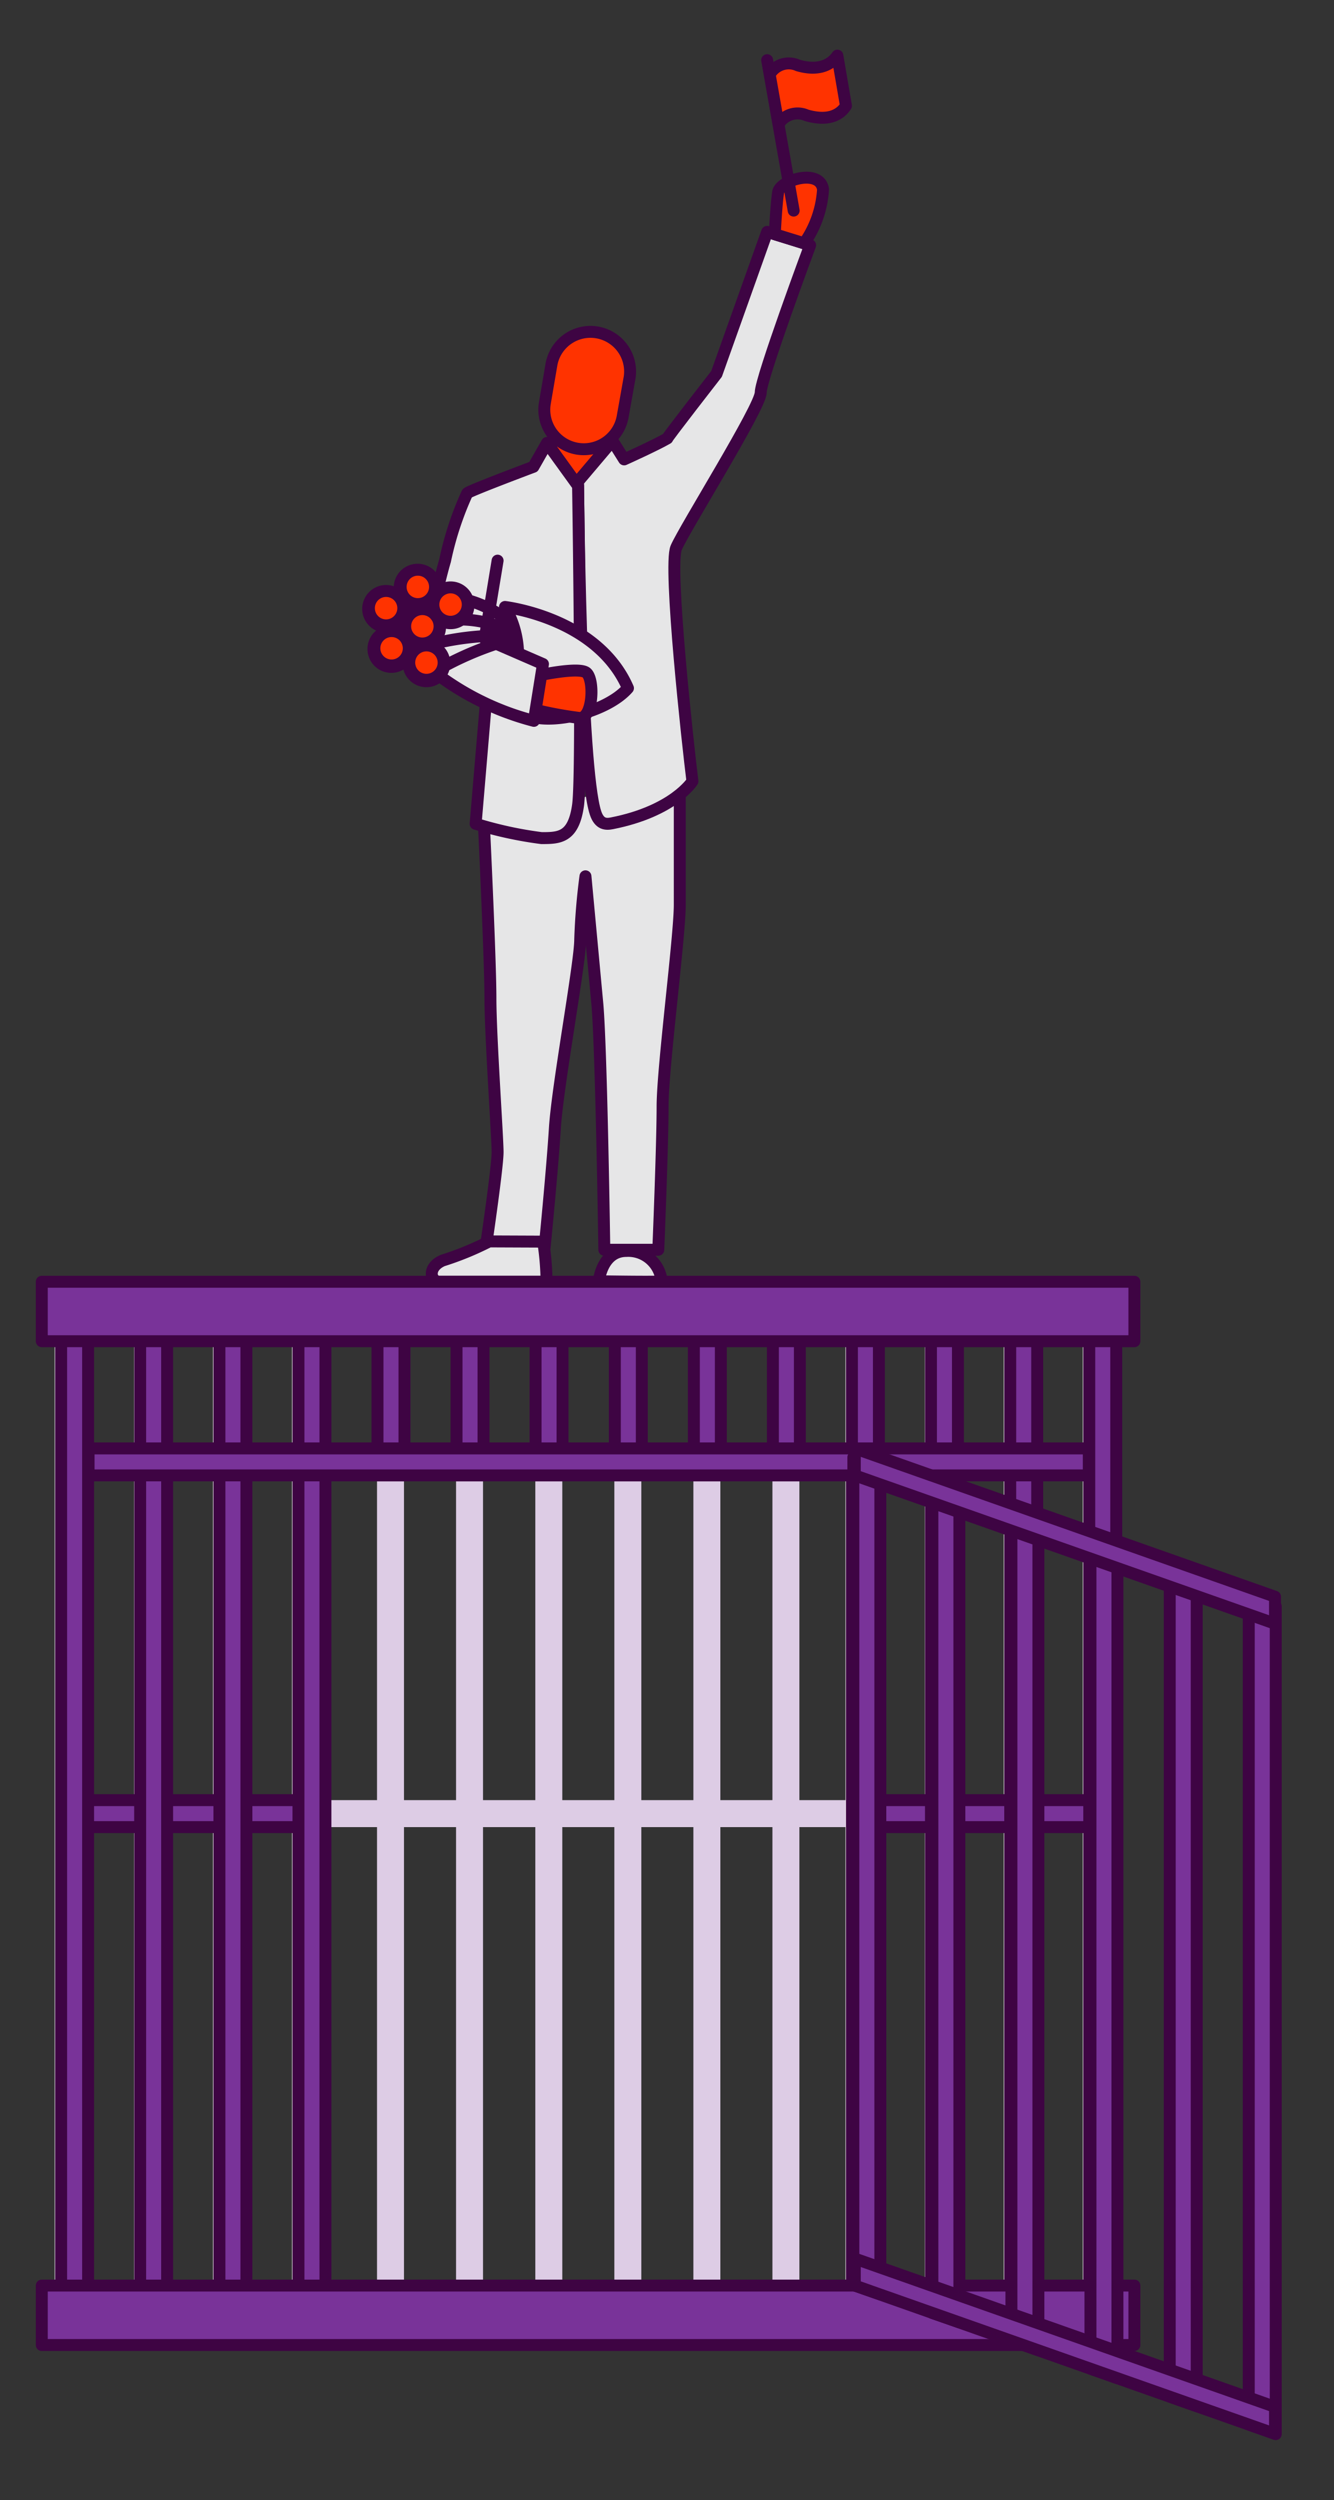 <svg id="Layer_1" data-name="Layer 1" xmlns="http://www.w3.org/2000/svg" viewBox="0 0 55.87 104.7"><rect x="0" y="0" width="55.87" height="104.7" fill="#333333" stroke="none"/><defs><style>.cls-1,.cls-2{fill:#ddcce5;}.cls-2{stroke:#fff;}.cls-2,.cls-3,.cls-4,.cls-5,.cls-6{stroke-linecap:round;stroke-linejoin:round;stroke-width:0.5px;}.cls-3{fill:#793399;}.cls-3,.cls-4,.cls-5,.cls-6{stroke:#3e0443;}.cls-4,.cls-7{fill:#f30;}.cls-5{fill:#e6e6e7;}.cls-6{fill:none;}.cls-8{fill:#3e0443;}</style></defs><title>century-roots</title><rect class="cls-1" x="2.65" y="75.39" width="43.97" height="1.13"/><rect class="cls-2" x="2.54" y="53.78" width="1.13" height="44.35"/><rect class="cls-2" x="5.86" y="53.78" width="1.13" height="44.35"/><rect class="cls-2" x="9.17" y="53.78" width="1.13" height="44.35"/><rect class="cls-2" x="12.48" y="53.78" width="1.13" height="44.35"/><rect class="cls-1" x="15.79" y="53.78" width="1.13" height="44.35"/><rect class="cls-1" x="19.1" y="53.78" width="1.13" height="44.35"/><rect class="cls-1" x="22.42" y="53.78" width="1.13" height="44.35"/><rect class="cls-1" x="25.73" y="53.78" width="1.13" height="44.35"/><rect class="cls-1" x="29.04" y="53.78" width="1.13" height="44.35"/><rect class="cls-1" x="32.35" y="53.78" width="1.13" height="44.35"/><rect class="cls-2" x="35.66" y="53.78" width="1.13" height="44.35"/><rect class="cls-2" x="38.98" y="53.78" width="1.13" height="44.35"/><rect class="cls-2" x="42.29" y="53.78" width="1.13" height="44.35"/><rect class="cls-2" x="45.6" y="53.78" width="1.13" height="44.35"/><rect class="cls-3" x="2.67" y="75.39" width="10.67" height="1.13"/><rect class="cls-3" x="15.81" y="53.78" width="1.13" height="8.01"/><rect class="cls-3" x="19.12" y="53.78" width="1.13" height="8.01"/><rect class="cls-3" x="22.43" y="53.78" width="1.13" height="8.01"/><rect class="cls-3" x="25.75" y="53.78" width="1.13" height="8.01"/><rect class="cls-3" x="29.06" y="53.78" width="1.13" height="8.01"/><rect class="cls-3" x="32.37" y="53.78" width="1.13" height="8.01"/><rect class="cls-3" x="36.07" y="75.39" width="10.31" height="1.13"/><path class="cls-4" d="M32.28,3.05a.92.92,0,0,1,1.14-.31c.83.24,1.37,0,1.65-.41l.36,2.1c-.28.44-.82.64-1.65.4a.93.93,0,0,0-1.14.32"/><path class="cls-5" d="M20.28,34.81s.26,5.43.26,7,.3,5.83.3,6.44S20.38,52,20.38,52l2.43.24s.32-3.23.43-5,1.06-6.91,1.06-7.89a26.57,26.57,0,0,1,.22-2.65l.5,5.37c.17,2,.29,10.27.29,10.27h2.26s.18-4.37.18-6,.72-7.11.72-8.45V33.26l-.38-1.1"/><polyline class="cls-4" points="23.32 17.73 22.59 20.64 25.95 20.58 25.28 16.62"/><path class="cls-4" d="M26.37,15.81a1.66,1.66,0,0,0-3.27-.57l-.28,1.64a1.65,1.65,0,1,0,3.26.56Z"/><path class="cls-5" d="M24.21,20.16l1.44-1.7.49.78s1.31-.59,1.81-.88c-.08.05,2.06-2.7,2.06-2.7l2.12-5.95,1.8.56s-2.07,5.57-2.07,6.17-3.21,5.72-3.54,6.5.49,8.26.68,9.78c0,0-.78,1.25-3.37,1.76-.25.05-.53.05-.69-.44C24.3,32.09,24.21,20.16,24.21,20.16Z"/><path class="cls-5" d="M19.59,20.64c.27-.16,2.75-1.09,2.75-1.09l.57-1,1.3,1.8s.19,12,0,13.37-.79,1.38-1.53,1.38a16.32,16.32,0,0,1-2.76-.6l.6-7.09"/><path class="cls-5" d="M22.75,52a11.35,11.35,0,0,1,.14,1.68H18.4c-.37,0-.52-.6.14-.89a12.41,12.41,0,0,0,1.95-.8Z"/><path class="cls-5" d="M25.08,53.66s.12-1.27,1.15-1.27a1.4,1.4,0,0,1,1.48,1.27C27.71,53.71,25.08,53.66,25.08,53.66Z"/><path class="cls-5" d="M21.15,25.42s3.87.44,5.15,3.4c-1.23,1.41-5.4,2-4.82-.07A4,4,0,0,0,21.15,25.42Z"/><path class="cls-4" d="M22.54,28.29s1.64-.36,2-.13.32,1.91-.26,1.91A16.65,16.65,0,0,1,22,29.62"/><path class="cls-5" d="M20.84,23.48l-.54,3.27,2.44,1.06-.38,2.38A11.59,11.59,0,0,1,18,28c-.33-.61.34-3.51.64-4.52a13.36,13.36,0,0,1,.92-2.81"/><path class="cls-4" d="M32.45,9.81l1.23.38a4.39,4.39,0,0,0,.79-2.26c-.13-.89-1.8-.39-1.88.12S32.45,9.81,32.45,9.81Z"/><line class="cls-4" x1="33.24" y1="8.82" x2="32.13" y2="2.52"/><path class="cls-6" d="M21.28,26A4.74,4.74,0,0,0,17.75,25"/><path class="cls-6" d="M21.48,26.75a13.65,13.65,0,0,0-3.54,1.53"/><path class="cls-6" d="M21.4,26.45a4.88,4.88,0,0,0-3.81-.22"/><circle class="cls-7" cx="17.49" cy="24.57" r="0.72"/><path class="cls-8" d="M17.49,24.11a.47.47,0,1,1-.46.46.47.47,0,0,1,.46-.46m0-.5a1,1,0,1,0,1,1,1,1,0,0,0-1-1Z"/><circle class="cls-7" cx="17.68" cy="26.23" r="0.72"/><path class="cls-8" d="M17.68,25.76a.47.47,0,1,1-.46.47.47.47,0,0,1,.46-.47m0-.5a1,1,0,1,0,1,1,1,1,0,0,0-1-1Z"/><circle class="cls-7" cx="17.86" cy="27.74" r="0.72"/><path class="cls-8" d="M17.86,27.28a.47.47,0,1,1-.47.46.47.47,0,0,1,.47-.46m0-.5a1,1,0,1,0,1,1,1,1,0,0,0-1-1Z"/><circle class="cls-7" cx="16.39" cy="27.15" r="0.72"/><path class="cls-8" d="M16.39,26.68a.47.47,0,1,1-.46.47.47.47,0,0,1,.46-.47m0-.5a1,1,0,1,0,1,1,1,1,0,0,0-1-1Z"/><circle class="cls-7" cx="18.87" cy="25.32" r="0.72"/><path class="cls-8" d="M18.87,24.85a.47.47,0,0,1,0,.94.47.47,0,0,1,0-.94m0-.5a1,1,0,1,0,1,1,1,1,0,0,0-1-1Z"/><circle class="cls-7" cx="16.17" cy="25.51" r="0.72"/><path class="cls-8" d="M16.17,25a.47.47,0,0,1,.47.47.47.47,0,0,1-.94,0,.47.47,0,0,1,.47-.47m0-.5a1,1,0,1,0,1,1,1,1,0,0,0-1-1Z"/><path class="cls-6" d="M21,26.62A11.85,11.85,0,0,0,18,27"/><rect class="cls-3" x="2.56" y="53.78" width="1.13" height="44.35"/><rect class="cls-3" x="5.87" y="53.78" width="1.13" height="44.35"/><rect class="cls-3" x="9.19" y="53.78" width="1.13" height="44.35"/><rect class="cls-3" x="12.5" y="53.78" width="1.13" height="42.4"/><rect class="cls-3" x="35.68" y="53.78" width="1.13" height="42.4"/><rect class="cls-3" x="38.99" y="53.78" width="1.13" height="44.35"/><rect class="cls-3" x="42.31" y="53.78" width="1.13" height="44.35"/><rect class="cls-3" x="45.62" y="53.78" width="1.13" height="44.35"/><rect class="cls-3" x="1.75" y="53.68" width="45.76" height="2.49"/><rect class="cls-3" x="1.75" y="95.72" width="45.76" height="2.49"/><rect class="cls-3" x="3.71" y="60.66" width="41.89" height="1.13"/><polygon class="cls-3" points="36.87 61.43 35.74 61.03 35.74 95.7 36.87 96.09 36.87 61.43"/><polygon class="cls-3" points="40.18 62.6 39.05 62.2 39.05 96.87 40.18 97.26 40.18 62.6"/><polygon class="cls-3" points="43.49 63.77 42.36 63.37 42.36 98.03 43.49 98.43 43.49 63.77"/><polygon class="cls-3" points="46.8 64.93 45.67 64.53 45.67 99.2 46.8 99.6 46.8 64.93"/><polygon class="cls-3" points="50.12 66.1 48.99 65.7 48.99 100.37 50.12 100.77 50.12 66.1"/><polygon class="cls-3" points="53.43 67.27 52.3 66.87 52.3 101.54 53.43 101.94 53.43 67.27"/><polygon class="cls-3" points="53.4 68 35.8 61.79 35.8 60.66 53.4 66.87 53.4 68"/><polygon class="cls-3" points="53.4 101.93 35.8 95.72 35.8 94.59 53.4 100.8 53.4 101.93"/></svg>